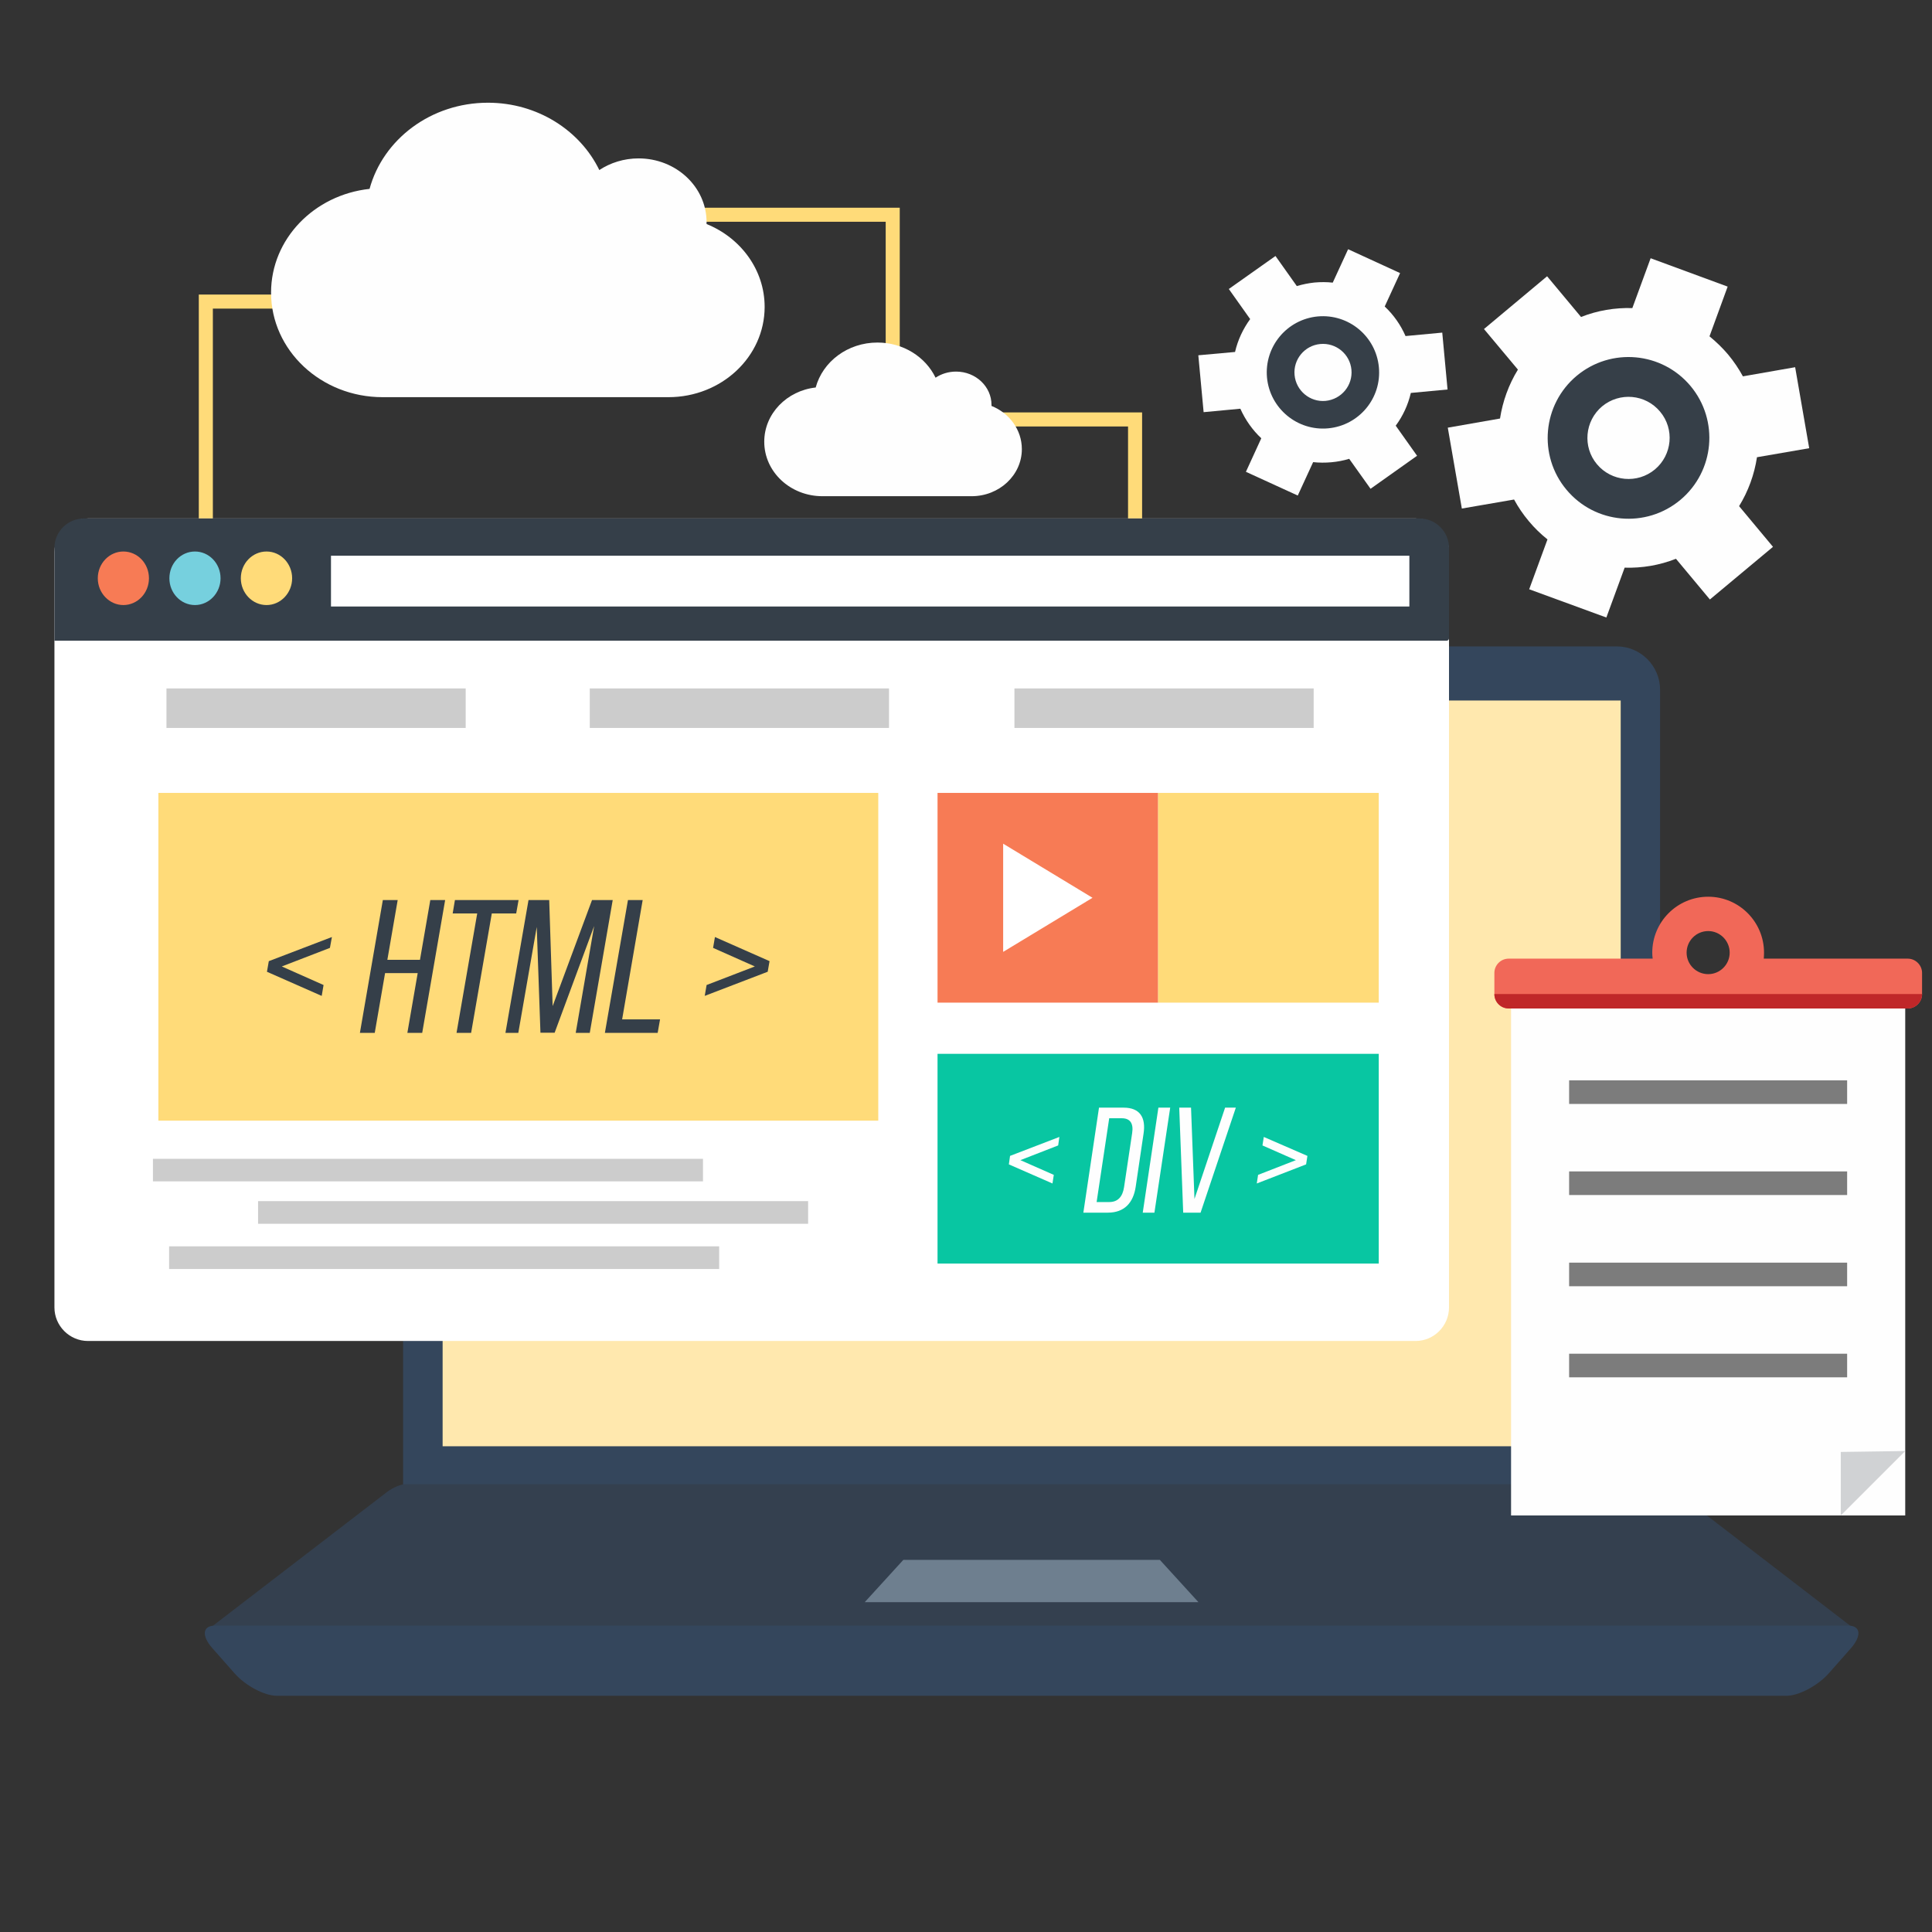 <?xml version="1.0" encoding="utf-8"?>
<!-- Generator: Adobe Illustrator 23.0.3, SVG Export Plug-In . SVG Version: 6.00 Build 0)  -->
<svg version="1.1" id="Web_Design_2_" xmlns="http://www.w3.org/2000/svg" xmlns:xlink="http://www.w3.org/1999/xlink" x="0px"
	 y="0px" viewBox="0 0 1200 1200" style="enable-background:new 0 0 1200 1200;" xml:space="preserve">
<rect x="0" y="0" width="1200" height="1200" fill="#333333" stroke="none"/>
<style type="text/css">
	.st0{fill:none;}
	.st1{fill:#FFDB79;}
	.st2{fill-rule:evenodd;clip-rule:evenodd;fill:#34465C;}
	.st3{fill-rule:evenodd;clip-rule:evenodd;fill:#34404F;}
	.st4{fill-rule:evenodd;clip-rule:evenodd;fill:#6E7F8F;}
	.st5{fill-rule:evenodd;clip-rule:evenodd;fill:#FFE8AE;}
	.st6{fill-rule:evenodd;clip-rule:evenodd;fill:#FEFEFE;}
	.st7{fill-rule:evenodd;clip-rule:evenodd;fill:#363F48;}
	.st8{fill-rule:evenodd;clip-rule:evenodd;fill:#F16858;}
	.st9{fill-rule:evenodd;clip-rule:evenodd;fill:#C02729;}
	.st10{fill-rule:evenodd;clip-rule:evenodd;fill:#D0D2D4;}
	.st11{fill-rule:evenodd;clip-rule:evenodd;fill:#7C7C7C;}
	.st12{fill-rule:evenodd;clip-rule:evenodd;fill:#FFFFFF;}
	.st13{fill-rule:evenodd;clip-rule:evenodd;fill:#353F49;}
	.st14{fill-rule:evenodd;clip-rule:evenodd;fill:#F77B55;}
	.st15{fill-rule:evenodd;clip-rule:evenodd;fill:#76D0DE;}
	.st16{fill-rule:evenodd;clip-rule:evenodd;fill:#FFDB79;}
	.st17{fill-rule:evenodd;clip-rule:evenodd;fill:#CCCCCC;}
	.st18{fill-rule:evenodd;clip-rule:evenodd;fill:#08C6A2;}
</style>
<g id="Background">
	<rect id="Background_1" x="-125.02" y="-99" class="st0" width="1460.94" height="1460.94"/>
	<circle id="Background_2" class="st0" cx="605.45" cy="631.47" r="485.76"/>
</g>
<g id="Web_Design_1_">
	<g>
		<polygon class="st1" points="372.25,129.02 554.48,129.02 558.85,129.02 558.85,133.38 558.85,256.16 705.02,256.16 
			709.38,256.16 709.38,260.52 709.38,322.53 700.65,322.53 700.65,264.89 554.48,264.89 550.12,264.89 550.12,260.52 
			550.12,137.74 372.25,137.74 		"/>
		<polygon class="st1" points="228.23,191.68 132.21,191.68 132.21,357.12 123.48,357.12 123.48,187.32 123.48,182.95 
			127.85,182.95 228.23,182.95 		"/>
	</g>
	<g>
		<path class="st2" d="M277.31,401.5h726.95c14.74,0,26.85,12.11,26.85,26.93v496.55H250.38V428.43
			C250.38,413.61,262.48,401.5,277.31,401.5L277.31,401.5z"/>
		<path class="st3" d="M129.41,1015.8h511.37h511.29c2.8,0,2.22-2.14-1.23-4.78l-109.77-84.41c-3.46-2.64-8.56-4.77-11.36-4.77
			H640.78H251.86c-2.8,0-7.91,2.14-11.36,4.77l-109.85,84.41C127.19,1013.66,126.61,1015.8,129.41,1015.8L129.41,1015.8z"/>
		<path class="st2" d="M133.53,1009.71c338.11,0,676.31,0,1014.5,0c7.66,0,8.4,6.26,1.65,14l-13.75,15.57
			c-6.83,7.74-18.69,14-26.35,14c-312.58,0-625.09,0-937.59,0c-7.74,0-19.6-6.26-26.35-14l-13.75-15.57
			C125.05,1015.97,125.79,1009.71,133.53,1009.71L133.53,1009.71z"/>
		<polygon class="st4" points="561.07,968.87 604.14,968.87 677.43,968.87 720.41,968.87 744.37,995.13 653.46,995.13 628.1,995.13 
			537.11,995.13 		"/>
		<rect x="274.92" y="435.1" class="st5" width="731.73" height="463.2"/>
	</g>
	<g>
		<g>
			<path class="st6" d="M1080.18,314.38c5.77-9.39,9.47-19.68,11.11-30.39l32.44-5.6l-8.73-50.31l-32.45,5.68
				c-2.55-4.69-5.6-9.22-9.14-13.5c-3.54-4.2-7.49-7.99-11.61-11.36l11.28-30.88l-47.84-17.62l-11.36,30.96
				c-10.79-0.33-21.66,1.48-31.87,5.52l-21.08-25.28l-39.2,32.77l21.08,25.2c-5.77,9.39-9.47,19.76-11.12,30.39l-32.44,5.68
				l8.73,50.23l32.44-5.6c2.55,4.69,5.6,9.22,9.14,13.42c3.54,4.28,7.5,8.07,11.61,11.36l-11.36,30.96l47.93,17.54l11.36-30.96
				c10.79,0.33,21.66-1.48,31.87-5.52l21.08,25.28l39.19-32.69L1080.18,314.38z"/>
			<path class="st7" d="M1027.9,291.57c10.78-9.06,12.27-25.12,3.21-35.9c-9.06-10.87-25.11-12.27-35.99-3.29
				c-10.79,9.06-12.27,25.2-3.21,35.98C1000.96,299.14,1017.02,300.62,1027.9,291.57L1027.9,291.57z M1043.7,310.51
				c21.24-17.79,24.13-49.41,6.34-70.74c-17.79-21.25-49.41-24.13-70.74-6.34c-21.24,17.79-24.13,49.49-6.34,70.74
				C990.76,325.49,1022.38,328.29,1043.7,310.51L1043.7,310.51z"/>
		</g>
		<g>
			<path class="st6" d="M873,208.73c-3.05-7-7.49-13.26-12.93-18.36l9.55-20.75l-32.28-14.82l-9.55,20.75
				c-3.63-0.41-7.41-0.41-11.28-0.08c-3.79,0.41-7.49,1.15-11.03,2.22l-13.26-18.69l-28.98,20.5l13.26,18.69
				c-4.37,6.01-7.66,12.93-9.39,20.42l-22.81,2.06l3.29,35.33l22.81-2.14c3.13,7,7.57,13.26,13.01,18.36l-9.55,20.83l32.2,14.74
				l9.55-20.75c3.7,0.41,7.49,0.41,11.28,0.08c3.87-0.33,7.58-1.07,11.12-2.14l13.26,18.61l28.9-20.5l-13.26-18.69
				c4.45-6.01,7.66-12.93,9.38-20.34l22.81-2.14l-3.29-35.33L873,208.73z"/>
			<path class="st7" d="M839.4,229.64c-0.91-9.72-9.55-16.88-19.35-15.97c-9.72,0.9-16.88,9.55-15.97,19.27
				c0.9,9.72,9.55,16.96,19.27,16.06C833.14,248.01,840.31,239.44,839.4,229.64L839.4,229.64z M856.45,228.08
				c-1.81-19.19-18.78-33.27-37.96-31.54c-19.19,1.81-33.27,18.77-31.54,37.96c1.81,19.19,18.86,33.35,38.05,31.54
				C844.18,264.23,858.26,247.27,856.45,228.08L856.45,228.08z"/>
		</g>
	</g>
	<g>
		<path class="st6" d="M303.08,63.8c-35.41,0-65.14,22.73-73.54,53.52c-34.42,3.71-61.18,31.13-61.18,64.4
			c0,35.9,31.05,64.97,69.25,64.97l0,0h177.05l0,0c0.16,0,0.33,0,0.49,0c33.02,0,59.78-25.11,59.78-56.08
			c0-23.06-14.91-42.9-36.07-51.47c0-0.41,0-0.74,0-1.15c0-21.91-18.94-39.61-42.24-39.61c-9.06,0-17.54,2.72-24.37,7.24
			C360.31,81.01,333.8,63.8,303.08,63.8L303.08,63.8z"/>
		<path class="st6" d="M545.01,212.76c-18.53,0-34.01,11.86-38.37,27.92c-17.95,1.98-31.95,16.3-31.95,33.68
			c0,18.69,16.14,33.84,36.15,33.84l0,0h92.39l0,0c0.08,0,0.16,0,0.25,0c17.21,0,31.21-13.09,31.21-29.23
			c0-12.02-7.74-22.4-18.85-26.84c0-0.25,0-0.41,0-0.66c0-11.36-9.8-20.67-21.99-20.67c-4.78,0-9.14,1.4-12.76,3.79
			C574.91,221.74,561.07,212.76,545.01,212.76L545.01,212.76z"/>
	</g>
	<g>
		<rect x="938.55" y="626.39" class="st6" width="244.82" height="314.89"/>
		<path class="st8" d="M1184.93,626.39H1061H937.07c-4.94,0-8.89-4.04-8.89-8.89v-13.18c0-4.86,3.95-8.89,8.89-8.89h89.43
			c-0.16-1.24-0.25-2.47-0.25-3.71c0-19.19,15.56-34.75,34.75-34.75c19.11,0,34.67,15.56,34.67,34.75c0,1.23-0.08,2.47-0.16,3.71
			h89.43c4.86,0,8.89,4.03,8.89,8.89v13.18C1193.82,622.35,1189.78,626.39,1184.93,626.39L1184.93,626.39z M1061,578.3
			c-7.41,0-13.42,6.01-13.42,13.42c0,7.33,6.01,13.34,13.42,13.34c7.33,0,13.34-6.01,13.34-13.34
			C1074.34,584.31,1068.32,578.3,1061,578.3L1061,578.3z"/>
		<path class="st9" d="M1184.93,626.39H1061H937.07c-4.94,0-8.89-4.04-8.89-8.89v-0.08h265.65v0.08
			C1193.82,622.35,1189.78,626.39,1184.93,626.39L1184.93,626.39z"/>
		<polygon class="st10" points="1143.34,941.28 1183.36,901.26 1143.34,901.83 		"/>
		<g>
			<rect x="974.61" y="671.02" class="st11" width="172.68" height="14.66"/>
			<rect x="974.61" y="727.59" class="st11" width="172.68" height="14.66"/>
			<rect x="974.61" y="784.25" class="st11" width="172.68" height="14.66"/>
			<rect x="974.61" y="840.82" class="st11" width="172.68" height="14.66"/>
		</g>
	</g>
	<g>
		<g>
			<path class="st12" d="M54.64,322.03h824.61c11.45,0,20.75,9.39,20.75,20.83v469.21c0,11.45-9.3,20.84-20.75,20.84H54.64
				c-11.45,0-20.83-9.39-20.83-20.84V342.87C33.81,331.42,43.2,322.03,54.64,322.03L54.64,322.03z"/>
			<g>
				<path class="st13" d="M52.09,322.03h829.64c10.05,0,18.28,8.24,18.28,18.28v56.16c0,0.82-0.66,1.48-1.48,1.48H33.81v-57.64
					C33.81,330.27,42.04,322.03,52.09,322.03L52.09,322.03z"/>
				<path class="st14" d="M76.63,375.81c8.81,0,15.89-7.49,15.89-16.63c0-9.22-7.08-16.63-15.89-16.63
					c-8.73,0-15.89,7.41-15.89,16.63C60.73,368.31,67.9,375.81,76.63,375.81L76.63,375.81z"/>
				<path class="st15" d="M121.1,375.81c8.73,0,15.89-7.49,15.89-16.63c0-9.22-7.16-16.63-15.89-16.63
					c-8.81,0-15.89,7.41-15.89,16.63C105.2,368.31,112.28,375.81,121.1,375.81L121.1,375.81z"/>
				<path class="st16" d="M165.56,375.81c8.73,0,15.89-7.49,15.89-16.63c0-9.22-7.17-16.63-15.89-16.63
					c-8.81,0-15.98,7.41-15.98,16.63C149.59,368.31,156.75,375.81,165.56,375.81L165.56,375.81z"/>
				<rect x="205.58" y="345.17" class="st12" width="669.8" height="31.54"/>
			</g>
		</g>
		<rect x="103.39" y="427.6" class="st17" width="185.86" height="24.54"/>
		<rect x="366.32" y="427.6" class="st17" width="185.86" height="24.54"/>
		<rect x="630.08" y="427.6" class="st17" width="185.86" height="24.54"/>
		<rect x="98.37" y="492.49" class="st16" width="447.14" height="203.56"/>
		<rect x="582.32" y="492.49" class="st14" width="137.02" height="130.27"/>
		<rect x="94.99" y="719.77" class="st17" width="341.65" height="14"/>
		<rect x="160.29" y="746.04" class="st17" width="341.65" height="14.08"/>
		<rect x="105.04" y="774.12" class="st17" width="341.65" height="14.08"/>
		<polygon class="st12" points="678.58,557.63 650.83,574.43 623.08,591.23 623.08,557.63 623.08,524.03 650.83,540.83 		"/>
		<rect x="582.32" y="654.55" class="st18" width="274.05" height="130.27"/>
		<rect x="719.34" y="492.49" class="st16" width="137.03" height="130.27"/>
		<path class="st13" d="M200.97,611.81l-25.94-11.53l29.89-11.53l1.24-6.75l-39.2,14.99l-1.15,6.59l34.01,14.99L200.97,611.81z
			 M259.44,604.4l-6.42,37.14h9.22l14.25-82.51h-9.22l-6.42,37.14h-20.26l6.42-37.14h-9.22l-14.25,82.51h9.22l6.42-37.14H259.44z
			 M292.62,641.54l12.85-74.19h15.15l1.48-8.32h-39.53l-1.4,8.32h15.24l-12.85,74.19H292.62z M369.04,575.17l-11.45,66.37h8.73
			l14.25-82.51h-12.85l-24.46,65.88l-2.14-65.88h-12.85l-14.33,82.51h7.99l11.45-65.8l2.3,65.71h8.81L369.04,575.17z M408.49,641.54
			l1.48-8.4h-23.55l12.76-74.11h-9.14l-14.33,82.51H408.49z M437.72,618.56l39.11-14.99l1.15-6.59L444.06,582l-1.15,6.75
			l25.94,11.53l-29.97,11.53L437.72,618.56z"/>
		<path class="st6" d="M654.53,729.73l-20.75-9.14l23.47-9.14l0.74-5.27l-30.63,11.77l-0.74,5.27l27.09,11.86L654.53,729.73z
			 M682.61,687.98l-9.72,65.22h15.23c10.21,0,15.81-6.09,17.29-16.14l4.86-32.86c1.57-10.05-2.22-16.22-12.35-16.22H682.61z
			 M681.13,746.61l7.82-52.04h7.83c5.27,0,7.33,3.3,6.42,9.22l-5.03,33.6c-0.9,5.93-3.87,9.22-9.14,9.22H681.13z M719.5,687.98
			l-9.72,65.22h7.25l9.8-65.22H719.5z M732.44,687.98l2.47,65.22h10.79l21.9-65.22h-6.67l-19.02,56.73l-2.14-56.73H732.44z
			 M780.61,735.08l30.63-11.86l0.82-5.27l-27.09-11.77l-0.83,5.27l20.75,9.14l-23.47,9.14L780.61,735.08z"/>
	</g>
</g>
</svg>
